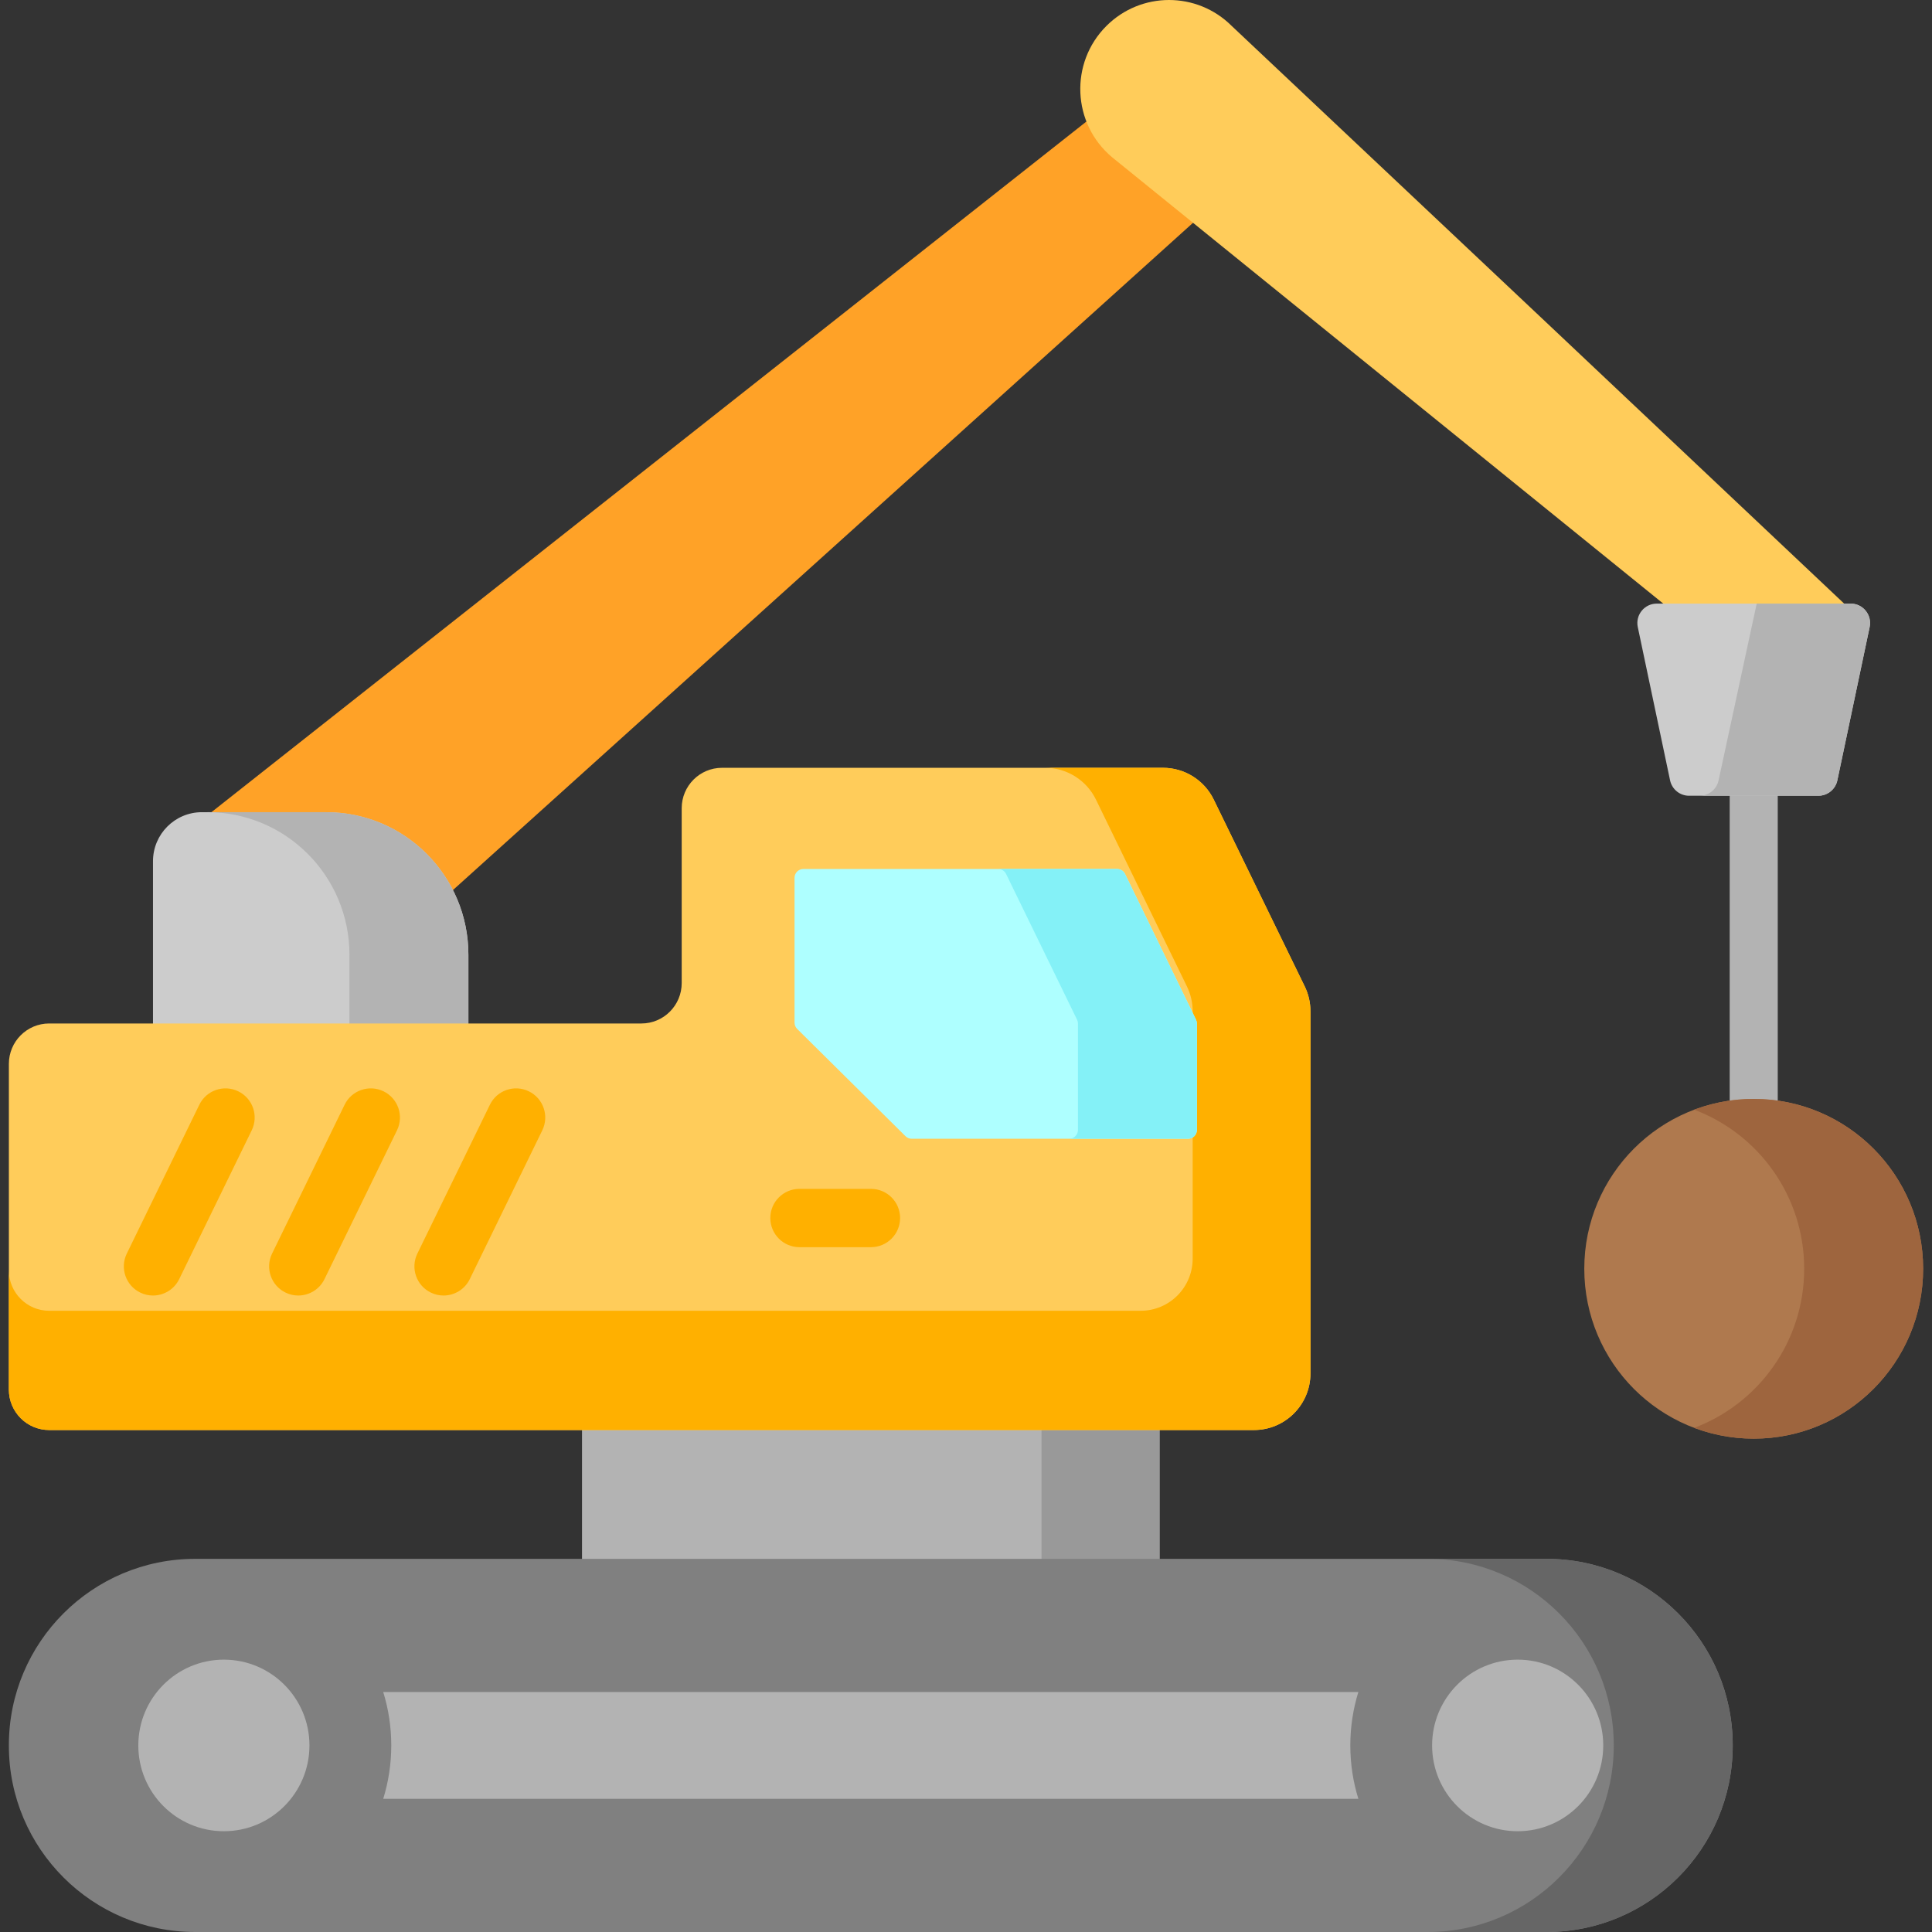 <?xml version="1.0" encoding="iso-8859-1"?>
<!-- Generator: Adobe Illustrator 19.0.0, SVG Export Plug-In . SVG Version: 6.00 Build 0)  -->
<svg xmlns="http://www.w3.org/2000/svg" xmlns:xlink="http://www.w3.org/1999/xlink" version="1.1" id="Layer_1" x="0px" y="0px" viewBox="0 0 512.001 512.001" style="enable-background:new 0 0 512.001 512.001;" xml:space="preserve">
<rect x="0" y="0" width="512.001" height="512.001" fill="#333333" stroke="none"/>
<path style="fill:#B3B3B3;" d="M464.753,292.75c2.163,0,4.287,0.829,6.369,1.125v-85.75h-12.737v85.75  C460.465,293.579,462.59,292.75,464.753,292.75z"/>
<ellipse style="fill:#AF794E;" cx="464.751" cy="336.24" rx="44.9" ry="45.02"/>
<path style="fill:#9E653E;" d="M464.752,291.224c-5.547,0-10.856,1.015-15.761,2.859c17.021,6.4,29.139,22.857,29.139,42.157  c0,19.3-12.118,35.757-29.139,42.156c4.905,1.844,10.214,2.859,15.761,2.859c24.797,0,44.9-20.154,44.9-45.016  C509.652,311.378,489.55,291.224,464.752,291.224z"/>
<path style="fill:#FFA227;" d="M300.766,41.626c-3.275-2.749-5.732-10.235-7.099-13.96L56.295,215.029L52.501,218l34.125,0.125  c14.625,0,24.259,8.165,30.5,20.375l202-182.125L300.766,41.626z"/>
<path style="fill:#FFCC5A;" d="M410.955,86.557l-22.621-21.321L326.37,6.832c-9.187-9.127-23.999-9.107-33.161,0.045  c-9.797,9.785-9.102,25.891,1.501,34.792l148.458,120.229h47.602L410.955,86.557z"/>
<rect x="154.241" y="372.97" style="fill:#B3B3B3;" width="153.05" height="45.638"/>
<rect x="276.021" y="372.97" style="fill:#999999;" width="31.27" height="45.638"/>
<path style="fill:#CCCCCC;" d="M124.129,280.239v-27.235c0-20.857-16.864-37.765-37.668-37.765H53.509  c-7.16,0-12.964,5.819-12.964,12.998v52.003h83.584V280.239z"/>
<path style="fill:#B3B3B3;" d="M86.461,215.238H54.94c20.803,0,37.668,16.908,37.668,37.765v27.235h31.521v-27.235  C124.129,232.146,107.264,215.238,86.461,215.238z"/>
<path style="fill:#808080;" d="M409.807,512H51.731C24.459,512,2.35,489.891,2.35,462.619v-0.128  c0-27.272,22.108-49.381,49.381-49.381h358.077c27.272,0,49.381,22.108,49.381,49.381v0.128C459.188,489.891,437.08,512,409.807,512  z"/>
<path style="fill:#666666;" d="M409.871,413.111H378.35c27.237,0,49.317,22.137,49.317,49.445l0,0  c0,27.308-22.08,49.445-49.317,49.445h31.521c27.237,0,49.317-22.137,49.317-49.445l0,0  C459.188,435.248,437.108,413.111,409.871,413.111z"/>
<g>
	<ellipse style="fill:#B3B3B3;" cx="59.331" cy="462.56" rx="22.677" ry="22.735"/>
	<ellipse style="fill:#B3B3B3;" cx="402.201" cy="462.56" rx="22.677" ry="22.735"/>
	<path style="fill:#B3B3B3;" d="M359.981,448.402H101.557c1.386,4.471,2.133,9.225,2.133,14.153c0,4.928-0.747,9.682-2.133,14.153   h258.424c-1.386-4.471-2.133-9.225-2.133-14.153C357.848,457.627,358.595,452.874,359.981,448.402z"/>
</g>
<path style="fill:#FFCC5A;" d="M308.2,203.476H191.343c-5.901,0-10.685,4.796-10.685,10.712v46.332  c0,5.916-4.784,10.712-10.685,10.712H13.035c-5.901,0-10.685,4.796-10.685,10.712v86.315c0,5.916,4.784,10.712,10.685,10.712H332.31  c8.271,0,14.977-6.723,14.977-15.016v-95.958c0-2.283-0.519-4.536-1.519-6.588l-24.11-49.507  C319.147,206.746,313.924,203.476,308.2,203.476z"/>
<path style="fill:#FFB000;" d="M345.768,261.41l-24.11-49.507c-2.511-5.157-7.735-8.427-13.458-8.427h-31.216  c5.724,0,10.947,3.271,13.458,8.428l24.11,49.507c0.999,2.052,1.519,4.305,1.519,6.588v65.547c0,7.635-6.173,13.824-13.788,13.824  H13.035c-5.901,0-10.685-4.796-10.685-10.712v31.603c0,5.916,4.784,10.713,10.685,10.713h288.059h31.216  c8.271,0,14.977-6.723,14.977-15.016v-31.603v-64.356C347.287,265.715,346.768,263.462,345.768,261.41z"/>
<path style="fill:#AEFFFF;" d="M296.047,230.292h-83.153c-1.288,0-2.332,1.047-2.332,2.338v38.38c0,0.625,0.25,1.224,0.693,1.663  l28.715,28.435c0.436,0.432,1.025,0.675,1.639,0.675h73.254c1.288,0,2.332-1.047,2.332-2.338v-28.179  c0-0.355-0.081-0.706-0.236-1.026l-18.816-38.636C297.752,230.801,296.938,230.292,296.047,230.292z"/>
<path style="fill:#84F1F7;" d="M316.958,270.24l-18.816-38.636c-0.391-0.803-1.204-1.312-2.095-1.312h-31.521  c0.891,0,1.704,0.509,2.095,1.312l18.816,38.636c0.156,0.319,0.236,0.67,0.236,1.026v28.179c0,1.291-1.044,2.338-2.332,2.338h31.521  c1.288,0,2.332-1.047,2.332-2.338v-28.179C317.195,270.91,317.114,270.56,316.958,270.24z"/>
<path style="fill:#CCCCCC;" d="M481.892,210.882h-34.279c-2.428,0-4.525-1.705-5.027-4.087l-8.556-40.617  c-0.675-3.203,1.762-6.216,5.027-6.216h51.392c3.265,0,5.702,3.013,5.027,6.216l-8.556,40.617  C486.417,209.177,484.32,210.882,481.892,210.882z"/>
<path style="fill:#B3B3B3;" d="M490.448,159.962h-24.902l-10.103,46.832c-0.502,2.382-2.599,4.087-5.027,4.087h31.475  c2.428,0,4.525-1.705,5.027-4.087l8.556-40.617C496.15,162.976,493.713,159.962,490.448,159.962z"/>
<g>
	<path style="fill:#FFB000;" d="M211.867,315.063c-4.267,0-7.726,3.459-7.726,7.726s3.459,7.726,7.726,7.726h18.946   c4.267,0,7.726-3.459,7.726-7.726s-3.459-7.726-7.726-7.726H211.867z"/>
	<path style="fill:#FFB000;" d="M40.539,343.327c2.862,0,5.613-1.598,6.951-4.344l19.22-39.44c1.869-3.835,0.275-8.461-3.561-10.33   c-3.837-1.869-8.461-0.277-10.33,3.561l-19.22,39.44c-1.869,3.835-0.275,8.461,3.561,10.33   C38.25,343.075,39.403,343.327,40.539,343.327z"/>
	<path style="fill:#FFB000;" d="M79.041,343.327c2.862,0,5.613-1.598,6.951-4.344l19.22-39.44c1.869-3.835,0.275-8.461-3.561-10.33   c-3.838-1.869-8.461-0.277-10.33,3.561l-19.22,39.44c-1.869,3.835-0.275,8.461,3.561,10.33   C76.752,343.075,77.905,343.327,79.041,343.327z"/>
	<path style="fill:#FFB000;" d="M117.544,343.327c2.862,0,5.613-1.598,6.951-4.344l19.22-39.44c1.869-3.835,0.275-8.461-3.561-10.33   c-3.837-1.869-8.461-0.277-10.33,3.561l-19.22,39.44c-1.869,3.835-0.275,8.461,3.561,10.33   C115.255,343.075,116.407,343.327,117.544,343.327z"/>
</g>
<g>
</g>
<g>
</g>
<g>
</g>
<g>
</g>
<g>
</g>
<g>
</g>
<g>
</g>
<g>
</g>
<g>
</g>
<g>
</g>
<g>
</g>
<g>
</g>
<g>
</g>
<g>
</g>
<g>
</g>
</svg>
